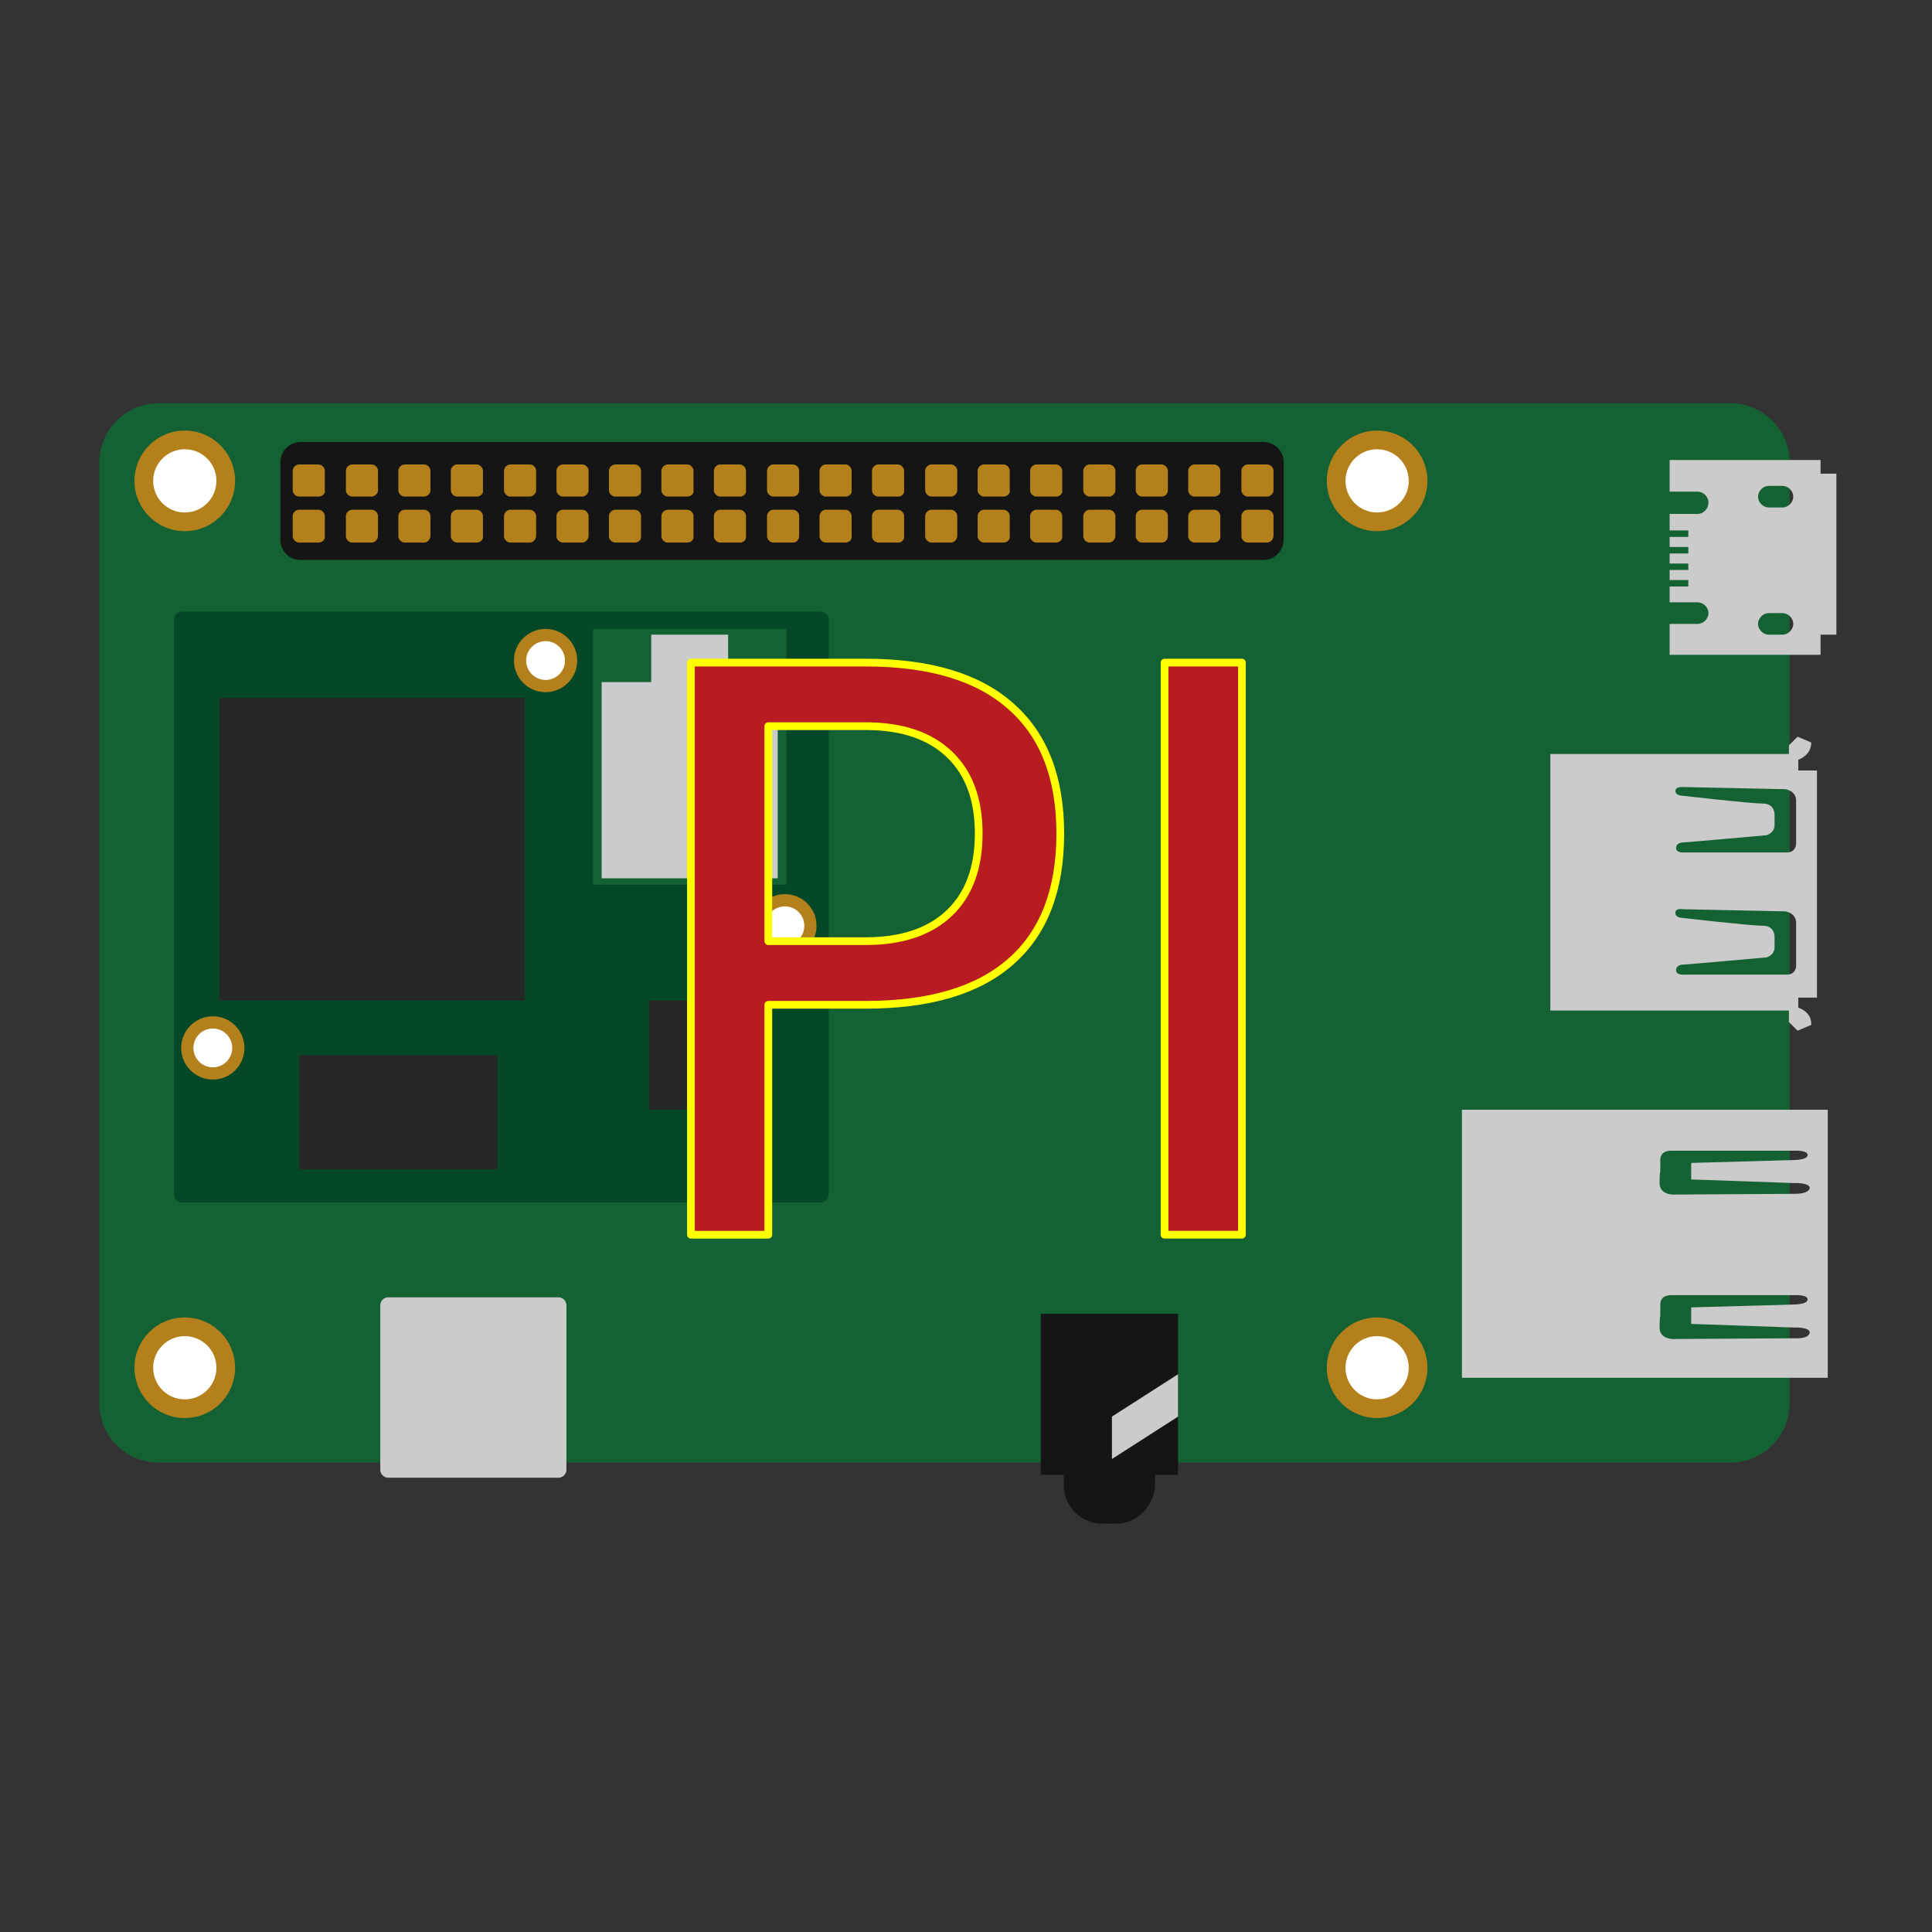 <?xml version="1.0" encoding="UTF-8" standalone="no"?>
<!-- Created with Inkscape (http://www.inkscape.org/) -->

<svg
   xmlns:dc="http://purl.org/dc/elements/1.1/"
   xmlns:cc="http://creativecommons.org/ns#"
   xmlns:rdf="http://www.w3.org/1999/02/22-rdf-syntax-ns#"
   xmlns:svg="http://www.w3.org/2000/svg"
   xmlns="http://www.w3.org/2000/svg"
   xmlns:sodipodi="http://sodipodi.sourceforge.net/DTD/sodipodi-0.dtd"
   xmlns:inkscape="http://www.inkscape.org/namespaces/inkscape"
   width="50"
   height="50"
   viewBox="0 0 50 50"
   id="svg4736"
   version="1.1"
   inkscape:version="0.91 r13725"
   sodipodi:docname="board_pi.svg">
  <rect x="0" y="0" width="50" height="50" fill="#333333" stroke="none"/>
  <defs
     id="defs4738" />
  <sodipodi:namedview
     id="base"
     pagecolor="#ffffff"
     bordercolor="#666666"
     borderopacity="1.0"
     inkscape:pageopacity="0.0"
     inkscape:pageshadow="2"
     inkscape:zoom="15.839192"
     inkscape:cx="12.510043"
     inkscape:cy="29.857374"
     inkscape:document-units="px"
     inkscape:current-layer="layer1"
     showgrid="false"
     units="px"
     inkscape:window-width="1855"
     inkscape:window-height="1056"
     inkscape:window-x="65"
     inkscape:window-y="24"
     inkscape:window-maximized="1" />
  <g
     inkscape:label="Layer 1"
     inkscape:groupmode="layer"
     id="layer1"
     transform="translate(0,-1002.362)">
    <g
       id="g5482"
       transform="matrix(0.186,0,0,0.186,73.407,960.163)">
      <path
         class="st0"
         d="m -153.95,282.984 -68.6,0 0,0 -90.3,0 0,0 -59.7,0 c -4.6,0 -8.3,3.7 -8.3,8.3 l 0,130.8 c 0,4.6 3.7,8.3 8.3,8.3 l 218.6,0 c 4.6,0 8.3,-3.7 8.3,-8.3 l 0,-130.9 c 0,-4.5 -3.7,-8.2 -8.3,-8.2 z"
         id="path11"
         inkscape:connector-curvature="0"
         style="fill:#146133" />
      <g
         id="g13"
         transform="translate(-412.45,207.584)">
        <circle
           class="st1"
           cx="43.5"
           cy="86.2"
           r="7"
           id="circle15"
           style="fill:#b4801c" />
        <circle
           class="st2"
           cx="43.5"
           cy="86.2"
           r="4.4"
           id="circle17"
           style="fill:#ffffff" />
      </g>
      <g
         id="g19"
         transform="translate(-412.45,207.584)">
        <circle
           class="st1"
           cx="209.4"
           cy="86.2"
           r="7"
           id="circle21"
           style="fill:#b4801c" />
        <circle
           class="st2"
           cx="209.4"
           cy="86.2"
           r="4.4"
           id="circle23"
           style="fill:#ffffff" />
      </g>
      <g
         id="g25"
         transform="translate(-412.45,207.584)">
        <circle
           class="st1"
           cx="43.5"
           cy="209.6"
           r="7"
           id="circle27"
           style="fill:#b4801c" />
        <circle
           class="st2"
           cx="43.5"
           cy="209.6"
           r="4.4"
           id="circle29"
           style="fill:#ffffff" />
      </g>
      <g
         id="g31"
         transform="translate(-412.45,207.584)">
        <circle
           class="st1"
           cx="209.4"
           cy="209.6"
           r="7"
           id="circle33"
           style="fill:#b4801c" />
        <circle
           class="st2"
           cx="209.4"
           cy="209.6"
           r="4.4"
           id="circle35"
           style="fill:#ffffff" />
      </g>
      <path
         class="st3"
         d="m -158.45,298.384 -3.9,0 0,2.3 2.6,0 0,0.9 -2.6,0 0,1.4 2.6,0 0,0.9 -2.6,0 0,1.4 2.6,0 0,0.9 -2.6,0 0,1.4 2.6,0 0,0.9 -2.6,0 0,2.2 3.9,0 c 0.8,0 1.5,0.7 1.5,1.5 0,0.8 -0.7,1.5 -1.5,1.5 l -3.9,0 0,4.3 21,0 0,-2.8 2.2,0 0,-22.4 -2.2,0 0,-1.9 -21,0 0,4.4 3.9,0 c 0.8,0 1.5,0.7 1.5,1.5 0,0.9 -0.7,1.6 -1.5,1.6 z m 9.9,-3.9 1.9,0 c 0.8,0 1.5,0.7 1.5,1.5 0,0.8 -0.7,1.5 -1.5,1.5 l -1.9,0 c -0.8,0 -1.5,-0.7 -1.5,-1.5 0,-0.8 0.7,-1.5 1.5,-1.5 z m 0,17.7 1.9,0 c 0.8,0 1.5,0.7 1.5,1.5 0,0.8 -0.7,1.5 -1.5,1.5 l -1.9,0 c -0.8,0 -1.5,-0.7 -1.5,-1.5 0,-0.8 0.7,-1.5 1.5,-1.5 z"
         id="path37"
         inkscape:connector-curvature="0"
         style="fill:#cbcbcb" />
      <path
         class="st3"
         d="m -178.95,365.684 0,1.8 33.2,0 0,1.6 1.2,1.2 1.9,-0.8 c 0.1,-1.7 -1.5,-2.3 -1.8,-2.4 l 0,-1.4 2.6,0 0,-31.6 -2.6,0 0,-1.5 c 0.3,-0.1 1.8,-0.7 1.8,-2.4 l -1.9,-0.8 -1.2,1.2 0,1.2 -33.2,0 0,2.2 0,0 0,31.7 0,0 z m 18.4,-29.3 14.3,0.3 c 0,0 1.5,0.2 1.5,1.6 0,1.3 0,3 0,3 l 0,3 c 0,0 0,1.2 -1.3,1.2 -1.2,0 -14.3,0 -14.3,0 0,0 -1.1,0.1 -1.1,-0.6 0,-0.7 0.7,-0.8 1.1,-0.8 0.4,0 11.5,-1 11.5,-1 0,0 1.1,-0.3 1.1,-1.4 0,-1 0,-1.2 0,-1.2 0,0 0.2,-1.8 -1.6,-1.8 -1.8,0 -11.3,-1.1 -11.3,-1.1 0,0 -0.9,0 -0.9,-0.7 0.1,-0.6 1,-0.5 1,-0.5 z m 0,17 14.3,0.3 c 0,0 1.5,0.2 1.5,1.6 0,1.3 0,3 0,3 l 0,3 c 0,0 0,1.2 -1.3,1.2 -1.2,0 -14.3,0 -14.3,0 0,0 -1.1,0.1 -1.1,-0.6 0,-0.7 0.7,-0.8 1.1,-0.8 0.4,0 11.5,-1 11.5,-1 0,0 1.1,-0.3 1.1,-1.4 0,-1 0,-1.2 0,-1.2 0,0 0.2,-1.8 -1.6,-1.8 -1.8,0 -11.3,-1.1 -11.3,-1.1 0,0 -0.9,0 -0.9,-0.7 0,-0.7 1,-0.5 1,-0.5 z"
         id="path39"
         inkscape:connector-curvature="0"
         style="fill:#cbcbcb" />
      <path
         class="st3"
         d="m -191.25,418.584 50.9,0 0,-37.3 -50.9,0 0,37.3 0,0 z m 46,-5.5 c -0.7,0 -16.7,0.1 -16.7,0.1 0,0 -1.8,0 -1.8,-1.6 0,-1.6 0.1,-1.6 0.1,-1.6 l 0,-1.6 c 0,0 -0.1,-1.3 1.5,-1.3 1.6,0 17.2,0 17.2,0 0,0 1.8,-0.1 1.8,0.6 0,0.7 -1.9,0.7 -1.9,0.7 l -14.3,0.4 0,2.3 14.2,0.5 c 0,0 2.3,-0.1 2.3,0.7 -0.2,0.9 -1.7,0.8 -2.4,0.8 z m 0,-20.1 c -0.7,0 -16.7,0.1 -16.7,0.1 0,0 -1.8,0 -1.8,-1.6 0,-1.6 0.1,-1.6 0.1,-1.6 l 0,-1.6 c 0,0 -0.1,-1.3 1.5,-1.3 1.6,0 17.2,0 17.2,0 0,0 1.8,-0.1 1.8,0.6 0,0.7 -1.9,0.7 -1.9,0.7 l -14.3,0.4 0,2.3 14.2,0.5 c 0,0 2.3,-0.1 2.3,0.7 -0.2,0.8 -1.7,0.8 -2.4,0.8 z"
         id="path41"
         inkscape:connector-curvature="0"
         style="fill:#cbcbcb" />
      <path
         class="st4"
         d="m -218.85,304.784 -134,0 c -1.6,0 -2.8,-1.3 -2.8,-2.8 l 0,-10.8 c 0,-1.6 1.3,-2.8 2.8,-2.8 l 134,0 c 1.6,0 2.8,1.3 2.8,2.8 l 0,10.7 c 0,1.6 -1.2,2.9 -2.8,2.9 z"
         id="path43"
         inkscape:connector-curvature="0"
         style="fill:#151515" />
      <g
         id="g45"
         transform="translate(-412.45,207.584)">
        <g
           id="g47">
          <path
             class="st5"
             d="m 62.1,89 -2.7,0 c -0.8,0 -1.5,-0.7 -1.5,-1.5 l 0,-2.7 c 0,-0.8 0.7,-1.5 1.5,-1.5 l 2.7,0 c 0.8,0 1.5,0.7 1.5,1.5 l 0,2.7 C 63.7,88.3 63,89 62.1,89 Z"
             id="path49"
             inkscape:connector-curvature="0"
             style="fill:#b4801c;stroke:#151515;stroke-width:1.232;stroke-miterlimit:10" />
          <path
             class="st5"
             d="m 62.1,95.4 -2.7,0 c -0.8,0 -1.5,-0.7 -1.5,-1.5 l 0,-2.8 c 0,-0.8 0.7,-1.5 1.5,-1.5 l 2.7,0 c 0.8,0 1.5,0.7 1.5,1.5 l 0,2.7 c 0.1,0.9 -0.6,1.6 -1.5,1.6 z"
             id="path51"
             inkscape:connector-curvature="0"
             style="fill:#b4801c;stroke:#151515;stroke-width:1.232;stroke-miterlimit:10" />
        </g>
        <g
           id="g53">
          <path
             class="st5"
             d="m 69.5,89 -2.7,0 C 66,89 65.3,88.3 65.3,87.5 l 0,-2.7 c 0,-0.8 0.7,-1.5 1.5,-1.5 l 2.7,0 c 0.8,0 1.5,0.7 1.5,1.5 l 0,2.7 c 0,0.8 -0.7,1.5 -1.5,1.5 z"
             id="path55"
             inkscape:connector-curvature="0"
             style="fill:#b4801c;stroke:#151515;stroke-width:1.232;stroke-miterlimit:10" />
          <path
             class="st5"
             d="m 69.5,95.4 -2.7,0 c -0.8,0 -1.5,-0.7 -1.5,-1.5 l 0,-2.8 c 0,-0.8 0.7,-1.5 1.5,-1.5 l 2.7,0 c 0.8,0 1.5,0.7 1.5,1.5 l 0,2.7 c 0,0.9 -0.7,1.6 -1.5,1.6 z"
             id="path57"
             inkscape:connector-curvature="0"
             style="fill:#b4801c;stroke:#151515;stroke-width:1.232;stroke-miterlimit:10" />
        </g>
        <g
           id="g59">
          <path
             class="st5"
             d="m 76.8,89 -2.7,0 c -0.8,0 -1.5,-0.7 -1.5,-1.5 l 0,-2.7 c 0,-0.8 0.7,-1.5 1.5,-1.5 l 2.7,0 c 0.8,0 1.5,0.7 1.5,1.5 l 0,2.7 c 0,0.8 -0.7,1.5 -1.5,1.5 z"
             id="path61"
             inkscape:connector-curvature="0"
             style="fill:#b4801c;stroke:#151515;stroke-width:1.232;stroke-miterlimit:10" />
          <path
             class="st5"
             d="m 76.8,95.4 -2.7,0 c -0.8,0 -1.5,-0.7 -1.5,-1.5 l 0,-2.8 c 0,-0.8 0.7,-1.5 1.5,-1.5 l 2.7,0 c 0.8,0 1.5,0.7 1.5,1.5 l 0,2.7 c 0,0.9 -0.7,1.6 -1.5,1.6 z"
             id="path63"
             inkscape:connector-curvature="0"
             style="fill:#b4801c;stroke:#151515;stroke-width:1.232;stroke-miterlimit:10" />
        </g>
        <g
           id="g65">
          <path
             class="st5"
             d="m 84.1,89 -2.7,0 c -0.8,0 -1.5,-0.7 -1.5,-1.5 l 0,-2.7 c 0,-0.8 0.7,-1.5 1.5,-1.5 l 2.7,0 c 0.8,0 1.5,0.7 1.5,1.5 l 0,2.7 C 85.7,88.3 85,89 84.1,89 Z"
             id="path67"
             inkscape:connector-curvature="0"
             style="fill:#b4801c;stroke:#151515;stroke-width:1.232;stroke-miterlimit:10" />
          <path
             class="st5"
             d="m 84.1,95.4 -2.7,0 c -0.8,0 -1.5,-0.7 -1.5,-1.5 l 0,-2.8 c 0,-0.8 0.7,-1.5 1.5,-1.5 l 2.7,0 c 0.8,0 1.5,0.7 1.5,1.5 l 0,2.7 c 0.1,0.9 -0.6,1.6 -1.5,1.6 z"
             id="path69"
             inkscape:connector-curvature="0"
             style="fill:#b4801c;stroke:#151515;stroke-width:1.232;stroke-miterlimit:10" />
        </g>
        <g
           id="g71">
          <path
             class="st5"
             d="m 91.5,89 -2.7,0 C 88,89 87.3,88.3 87.3,87.5 l 0,-2.7 c 0,-0.8 0.7,-1.5 1.5,-1.5 l 2.7,0 c 0.8,0 1.5,0.7 1.5,1.5 l 0,2.7 c 0,0.8 -0.7,1.5 -1.5,1.5 z"
             id="path73"
             inkscape:connector-curvature="0"
             style="fill:#b4801c;stroke:#151515;stroke-width:1.232;stroke-miterlimit:10" />
          <path
             class="st5"
             d="m 91.5,95.4 -2.7,0 c -0.8,0 -1.5,-0.7 -1.5,-1.5 l 0,-2.8 c 0,-0.8 0.7,-1.5 1.5,-1.5 l 2.7,0 c 0.8,0 1.5,0.7 1.5,1.5 l 0,2.7 c 0,0.9 -0.7,1.6 -1.5,1.6 z"
             id="path75"
             inkscape:connector-curvature="0"
             style="fill:#b4801c;stroke:#151515;stroke-width:1.232;stroke-miterlimit:10" />
        </g>
        <g
           id="g77">
          <path
             class="st5"
             d="m 98.8,89 -2.7,0 c -0.8,0 -1.5,-0.7 -1.5,-1.5 l 0,-2.7 c 0,-0.8 0.7,-1.5 1.5,-1.5 l 2.7,0 c 0.8,0 1.5,0.7 1.5,1.5 l 0,2.7 c 0,0.8 -0.7,1.5 -1.5,1.5 z"
             id="path79"
             inkscape:connector-curvature="0"
             style="fill:#b4801c;stroke:#151515;stroke-width:1.232;stroke-miterlimit:10" />
          <path
             class="st5"
             d="m 98.8,95.4 -2.7,0 c -0.8,0 -1.5,-0.7 -1.5,-1.5 l 0,-2.8 c 0,-0.8 0.7,-1.5 1.5,-1.5 l 2.7,0 c 0.8,0 1.5,0.7 1.5,1.5 l 0,2.7 c 0,0.9 -0.7,1.6 -1.5,1.6 z"
             id="path81"
             inkscape:connector-curvature="0"
             style="fill:#b4801c;stroke:#151515;stroke-width:1.232;stroke-miterlimit:10" />
        </g>
        <g
           id="g83">
          <path
             class="st5"
             d="m 106.1,89 -2.7,0 c -0.8,0 -1.5,-0.7 -1.5,-1.5 l 0,-2.7 c 0,-0.8 0.7,-1.5 1.5,-1.5 l 2.7,0 c 0.8,0 1.5,0.7 1.5,1.5 l 0,2.7 c 0.1,0.8 -0.6,1.5 -1.5,1.5 z"
             id="path85"
             inkscape:connector-curvature="0"
             style="fill:#b4801c;stroke:#151515;stroke-width:1.232;stroke-miterlimit:10" />
          <path
             class="st5"
             d="m 106.1,95.4 -2.7,0 c -0.8,0 -1.5,-0.7 -1.5,-1.5 l 0,-2.8 c 0,-0.8 0.7,-1.5 1.5,-1.5 l 2.7,0 c 0.8,0 1.5,0.7 1.5,1.5 l 0,2.7 c 0.1,0.9 -0.6,1.6 -1.5,1.6 z"
             id="path87"
             inkscape:connector-curvature="0"
             style="fill:#b4801c;stroke:#151515;stroke-width:1.232;stroke-miterlimit:10" />
        </g>
        <g
           id="g89">
          <path
             class="st5"
             d="m 113.4,89 -2.7,0 c -0.8,0 -1.5,-0.7 -1.5,-1.5 l 0,-2.7 c 0,-0.8 0.7,-1.5 1.5,-1.5 l 2.7,0 c 0.8,0 1.5,0.7 1.5,1.5 l 0,2.7 c 0.1,0.8 -0.6,1.5 -1.5,1.5 z"
             id="path91"
             inkscape:connector-curvature="0"
             style="fill:#b4801c;stroke:#151515;stroke-width:1.232;stroke-miterlimit:10" />
          <path
             class="st5"
             d="m 113.4,95.4 -2.7,0 c -0.8,0 -1.5,-0.7 -1.5,-1.5 l 0,-2.8 c 0,-0.8 0.7,-1.5 1.5,-1.5 l 2.7,0 c 0.8,0 1.5,0.7 1.5,1.5 l 0,2.7 c 0.1,0.9 -0.6,1.6 -1.5,1.6 z"
             id="path93"
             inkscape:connector-curvature="0"
             style="fill:#b4801c;stroke:#151515;stroke-width:1.232;stroke-miterlimit:10" />
        </g>
        <g
           id="g95">
          <path
             class="st5"
             d="m 120.8,89 -2.8,0 c -0.8,0 -1.5,-0.7 -1.5,-1.5 l 0,-2.7 c 0,-0.8 0.7,-1.5 1.5,-1.5 l 2.7,0 c 0.8,0 1.5,0.7 1.5,1.5 l 0,2.7 c 0.1,0.8 -0.6,1.5 -1.4,1.5 z"
             id="path97"
             inkscape:connector-curvature="0"
             style="fill:#b4801c;stroke:#151515;stroke-width:1.232;stroke-miterlimit:10" />
          <path
             class="st5"
             d="m 120.8,95.4 -2.8,0 c -0.8,0 -1.5,-0.7 -1.5,-1.5 l 0,-2.8 c 0,-0.8 0.7,-1.5 1.5,-1.5 l 2.7,0 c 0.8,0 1.5,0.7 1.5,1.5 l 0,2.7 c 0.1,0.9 -0.6,1.6 -1.4,1.6 z"
             id="path99"
             inkscape:connector-curvature="0"
             style="fill:#b4801c;stroke:#151515;stroke-width:1.232;stroke-miterlimit:10" />
        </g>
        <g
           id="g101">
          <path
             class="st5"
             d="m 128.1,89 -2.7,0 c -0.8,0 -1.5,-0.7 -1.5,-1.5 l 0,-2.7 c 0,-0.8 0.7,-1.5 1.5,-1.5 l 2.7,0 c 0.8,0 1.5,0.7 1.5,1.5 l 0,2.7 c 0,0.8 -0.6,1.5 -1.5,1.5 z"
             id="path103"
             inkscape:connector-curvature="0"
             style="fill:#b4801c;stroke:#151515;stroke-width:1.232;stroke-miterlimit:10" />
          <path
             class="st5"
             d="m 128.1,95.4 -2.7,0 c -0.8,0 -1.5,-0.7 -1.5,-1.5 l 0,-2.8 c 0,-0.8 0.7,-1.5 1.5,-1.5 l 2.7,0 c 0.8,0 1.5,0.7 1.5,1.5 l 0,2.7 c 0,0.9 -0.6,1.6 -1.5,1.6 z"
             id="path105"
             inkscape:connector-curvature="0"
             style="fill:#b4801c;stroke:#151515;stroke-width:1.232;stroke-miterlimit:10" />
        </g>
        <g
           id="g107">
          <path
             class="st5"
             d="m 135.4,89 -2.7,0 c -0.8,0 -1.5,-0.7 -1.5,-1.5 l 0,-2.7 c 0,-0.8 0.7,-1.5 1.5,-1.5 l 2.7,0 c 0.8,0 1.5,0.7 1.5,1.5 l 0,2.7 c 0.1,0.8 -0.6,1.5 -1.5,1.5 z"
             id="path109"
             inkscape:connector-curvature="0"
             style="fill:#b4801c;stroke:#151515;stroke-width:1.232;stroke-miterlimit:10" />
          <path
             class="st5"
             d="m 135.4,95.4 -2.7,0 c -0.8,0 -1.5,-0.7 -1.5,-1.5 l 0,-2.8 c 0,-0.8 0.7,-1.5 1.5,-1.5 l 2.7,0 c 0.8,0 1.5,0.7 1.5,1.5 l 0,2.7 c 0.1,0.9 -0.6,1.6 -1.5,1.6 z"
             id="path111"
             inkscape:connector-curvature="0"
             style="fill:#b4801c;stroke:#151515;stroke-width:1.232;stroke-miterlimit:10" />
        </g>
        <g
           id="g113">
          <path
             class="st5"
             d="m 142.8,89 -2.8,0 c -0.8,0 -1.5,-0.7 -1.5,-1.5 l 0,-2.7 c 0,-0.8 0.7,-1.5 1.5,-1.5 l 2.7,0 c 0.8,0 1.5,0.7 1.5,1.5 l 0,2.7 c 0.1,0.8 -0.6,1.5 -1.4,1.5 z"
             id="path115"
             inkscape:connector-curvature="0"
             style="fill:#b4801c;stroke:#151515;stroke-width:1.232;stroke-miterlimit:10" />
          <path
             class="st5"
             d="m 142.8,95.4 -2.8,0 c -0.8,0 -1.5,-0.7 -1.5,-1.5 l 0,-2.8 c 0,-0.8 0.7,-1.5 1.5,-1.5 l 2.7,0 c 0.8,0 1.5,0.7 1.5,1.5 l 0,2.7 c 0.1,0.9 -0.6,1.6 -1.4,1.6 z"
             id="path117"
             inkscape:connector-curvature="0"
             style="fill:#b4801c;stroke:#151515;stroke-width:1.232;stroke-miterlimit:10" />
        </g>
        <g
           id="g119">
          <path
             class="st5"
             d="m 150.1,89 -2.7,0 c -0.8,0 -1.5,-0.7 -1.5,-1.5 l 0,-2.7 c 0,-0.8 0.7,-1.5 1.5,-1.5 l 2.7,0 c 0.8,0 1.5,0.7 1.5,1.5 l 0,2.7 c 0,0.8 -0.7,1.5 -1.5,1.5 z"
             id="path121"
             inkscape:connector-curvature="0"
             style="fill:#b4801c;stroke:#151515;stroke-width:1.232;stroke-miterlimit:10" />
          <path
             class="st5"
             d="m 150.1,95.4 -2.7,0 c -0.8,0 -1.5,-0.7 -1.5,-1.5 l 0,-2.8 c 0,-0.8 0.7,-1.5 1.5,-1.5 l 2.7,0 c 0.8,0 1.5,0.7 1.5,1.5 l 0,2.7 c 0,0.9 -0.7,1.6 -1.5,1.6 z"
             id="path123"
             inkscape:connector-curvature="0"
             style="fill:#b4801c;stroke:#151515;stroke-width:1.232;stroke-miterlimit:10" />
        </g>
        <g
           id="g125">
          <path
             class="st5"
             d="m 157.4,89 -2.7,0 c -0.8,0 -1.5,-0.7 -1.5,-1.5 l 0,-2.7 c 0,-0.8 0.7,-1.5 1.5,-1.5 l 2.7,0 c 0.8,0 1.5,0.7 1.5,1.5 l 0,2.7 c 0.1,0.8 -0.6,1.5 -1.5,1.5 z"
             id="path127"
             inkscape:connector-curvature="0"
             style="fill:#b4801c;stroke:#151515;stroke-width:1.232;stroke-miterlimit:10" />
          <path
             class="st5"
             d="m 157.4,95.4 -2.7,0 c -0.8,0 -1.5,-0.7 -1.5,-1.5 l 0,-2.8 c 0,-0.8 0.7,-1.5 1.5,-1.5 l 2.7,0 c 0.8,0 1.5,0.7 1.5,1.5 l 0,2.7 c 0.1,0.9 -0.6,1.6 -1.5,1.6 z"
             id="path129"
             inkscape:connector-curvature="0"
             style="fill:#b4801c;stroke:#151515;stroke-width:1.232;stroke-miterlimit:10" />
        </g>
        <g
           id="g131">
          <path
             class="st5"
             d="m 164.7,89 -2.7,0 c -0.8,0 -1.5,-0.7 -1.5,-1.5 l 0,-2.7 c 0,-0.8 0.7,-1.5 1.5,-1.5 l 2.7,0 c 0.8,0 1.5,0.7 1.5,1.5 l 0,2.7 c 0.1,0.8 -0.6,1.5 -1.5,1.5 z"
             id="path133"
             inkscape:connector-curvature="0"
             style="fill:#b4801c;stroke:#151515;stroke-width:1.232;stroke-miterlimit:10" />
          <path
             class="st5"
             d="m 164.7,95.4 -2.7,0 c -0.8,0 -1.5,-0.7 -1.5,-1.5 l 0,-2.8 c 0,-0.8 0.7,-1.5 1.5,-1.5 l 2.7,0 c 0.8,0 1.5,0.7 1.5,1.5 l 0,2.7 c 0.1,0.9 -0.6,1.6 -1.5,1.6 z"
             id="path135"
             inkscape:connector-curvature="0"
             style="fill:#b4801c;stroke:#151515;stroke-width:1.232;stroke-miterlimit:10" />
        </g>
        <g
           id="g137">
          <path
             class="st5"
             d="m 172.1,89 -2.7,0 c -0.8,0 -1.5,-0.7 -1.5,-1.5 l 0,-2.7 c 0,-0.8 0.7,-1.5 1.5,-1.5 l 2.7,0 c 0.8,0 1.5,0.7 1.5,1.5 l 0,2.7 c 0,0.8 -0.7,1.5 -1.5,1.5 z"
             id="path139"
             inkscape:connector-curvature="0"
             style="fill:#b4801c;stroke:#151515;stroke-width:1.232;stroke-miterlimit:10" />
          <path
             class="st5"
             d="m 172.1,95.4 -2.7,0 c -0.8,0 -1.5,-0.7 -1.5,-1.5 l 0,-2.8 c 0,-0.8 0.7,-1.5 1.5,-1.5 l 2.7,0 c 0.8,0 1.5,0.7 1.5,1.5 l 0,2.7 c 0,0.9 -0.7,1.6 -1.5,1.6 z"
             id="path141"
             inkscape:connector-curvature="0"
             style="fill:#b4801c;stroke:#151515;stroke-width:1.232;stroke-miterlimit:10" />
        </g>
        <g
           id="g143">
          <path
             class="st5"
             d="m 179.4,89 -2.7,0 c -0.8,0 -1.5,-0.7 -1.5,-1.5 l 0,-2.7 c 0,-0.8 0.7,-1.5 1.5,-1.5 l 2.7,0 c 0.8,0 1.5,0.7 1.5,1.5 l 0,2.7 c 0,0.8 -0.6,1.5 -1.5,1.5 z"
             id="path145"
             inkscape:connector-curvature="0"
             style="fill:#b4801c;stroke:#151515;stroke-width:1.232;stroke-miterlimit:10" />
          <path
             class="st5"
             d="m 179.4,95.4 -2.7,0 c -0.8,0 -1.5,-0.7 -1.5,-1.5 l 0,-2.8 c 0,-0.8 0.7,-1.5 1.5,-1.5 l 2.7,0 c 0.8,0 1.5,0.7 1.5,1.5 l 0,2.7 c 0,0.9 -0.6,1.6 -1.5,1.6 z"
             id="path147"
             inkscape:connector-curvature="0"
             style="fill:#b4801c;stroke:#151515;stroke-width:1.232;stroke-miterlimit:10" />
        </g>
        <g
           id="g149">
          <path
             class="st5"
             d="m 186.7,89 -2.7,0 c -0.8,0 -1.5,-0.7 -1.5,-1.5 l 0,-2.7 c 0,-0.8 0.7,-1.5 1.5,-1.5 l 2.7,0 c 0.8,0 1.5,0.7 1.5,1.5 l 0,2.7 c 0.1,0.8 -0.6,1.5 -1.5,1.5 z"
             id="path151"
             inkscape:connector-curvature="0"
             style="fill:#b4801c;stroke:#151515;stroke-width:1.232;stroke-miterlimit:10" />
          <path
             class="st5"
             d="m 186.7,95.4 -2.7,0 c -0.8,0 -1.5,-0.7 -1.5,-1.5 l 0,-2.8 c 0,-0.8 0.7,-1.5 1.5,-1.5 l 2.7,0 c 0.8,0 1.5,0.7 1.5,1.5 l 0,2.7 c 0.1,0.9 -0.6,1.6 -1.5,1.6 z"
             id="path153"
             inkscape:connector-curvature="0"
             style="fill:#b4801c;stroke:#151515;stroke-width:1.232;stroke-miterlimit:10" />
        </g>
        <g
           id="g155">
          <path
             class="st5"
             d="m 194.1,89 -2.7,0 c -0.8,0 -1.5,-0.7 -1.5,-1.5 l 0,-2.7 c 0,-0.8 0.7,-1.5 1.5,-1.5 l 2.7,0 c 0.8,0 1.5,0.7 1.5,1.5 l 0,2.7 c 0,0.8 -0.7,1.5 -1.5,1.5 z"
             id="path157"
             inkscape:connector-curvature="0"
             style="fill:#b4801c;stroke:#151515;stroke-width:1.232;stroke-miterlimit:10" />
          <path
             class="st5"
             d="m 194.1,95.4 -2.7,0 c -0.8,0 -1.5,-0.7 -1.5,-1.5 l 0,-2.8 c 0,-0.8 0.7,-1.5 1.5,-1.5 l 2.7,0 c 0.8,0 1.5,0.7 1.5,1.5 l 0,2.7 c 0,0.9 -0.7,1.6 -1.5,1.6 z"
             id="path159"
             inkscape:connector-curvature="0"
             style="fill:#b4801c;stroke:#151515;stroke-width:1.232;stroke-miterlimit:10" />
        </g>
      </g>
      <path
         class="st4"
         d="m -239.35,438.884 -1.9,0 c -3,0 -5.4,-2.4 -5.4,-5.4 l 0,-9.2 c 0,-3 2.4,-5.4 5.4,-5.4 l 1.9,0 c 3,0 5.4,2.4 5.4,5.4 l 0,9.2 c -0.1,2.9 -2.5,5.4 -5.4,5.4 z"
         id="path161"
         inkscape:connector-curvature="0"
         style="fill:#151515" />
      <rect
         x="-249.85"
         y="409.684"
         class="st4"
         width="19.1"
         height="22.4"
         id="rect163"
         style="fill:#151515" />
      <polygon
         class="st3"
         points="181.7,210.5 181.7,216.4 172.5,222.3 172.5,216.4 "
         id="polygon165"
         style="fill:#cbcbcb"
         transform="translate(-412.45,207.584)" />
      <path
         class="st3"
         d="m -316.95,432.484 -23.7,0 c -0.6,0 -1.1,-0.5 -1.1,-1.1 l 0,-22.9 c 0,-0.6 0.5,-1.1 1.1,-1.1 l 23.7,0 c 0.6,0 1.1,0.5 1.1,1.1 l 0,22.9 c 0,0.6 -0.5,1.1 -1.1,1.1 z"
         id="path167"
         inkscape:connector-curvature="0"
         style="fill:#cbcbcb" />
      <g
         id="g169"
         transform="translate(-412.45,207.584)">
        <path
           class="st6"
           d="m 132,186.6 -88.9,0 c -0.6,0 -1.1,-0.5 -1.1,-1.1 l 0,-80 c 0,-0.6 0.5,-1.1 1.1,-1.1 l 88.9,0 c 0.6,0 1.1,0.5 1.1,1.1 l 0,80 c 0,0.6 -0.5,1.1 -1.1,1.1 z"
           id="path171"
           inkscape:connector-curvature="0"
           style="fill:#054827" />
        <g
           id="g173">
          <circle
             class="st1"
             cx="93.7"
             cy="111.2"
             r="4.4"
             id="circle175"
             style="fill:#b4801c" />
          <circle
             class="st2"
             cx="93.7"
             cy="111.2"
             r="2.7"
             id="circle177"
             style="fill:#ffffff" />
        </g>
        <g
           id="g179">
          <circle
             class="st1"
             cx="127"
             cy="148.1"
             r="4.4"
             id="circle181"
             style="fill:#b4801c" />
          <circle
             class="st2"
             cx="127"
             cy="148.1"
             r="2.7"
             id="circle183"
             style="fill:#ffffff" />
        </g>
        <g
           id="g185">
          <circle
             class="st1"
             cx="47.4"
             cy="165.1"
             r="4.4"
             id="circle187"
             style="fill:#b4801c" />
          <circle
             class="st2"
             cx="47.4"
             cy="165.1"
             r="2.7"
             id="circle189"
             style="fill:#ffffff" />
        </g>
        <g
           id="g191">
          <g
             id="g193">
            <rect
               x="100.3"
               y="106.8"
               class="st0"
               width="26.9"
               height="35.6"
               id="rect195"
               style="fill:#146133" />
            <polygon
               class="st3"
               points="126,114.2 119.1,114.2 119.1,107.6 108.4,107.6 108.4,114.2 101.5,114.2 101.5,141.5 126,141.5 "
               id="polygon197"
               style="fill:#cbcbcb" />
          </g>
          <rect
             x="48.3"
             y="116.4"
             class="st7"
             width="42.5"
             height="42.1"
             id="rect199"
             style="fill:#262827" />
          <rect
             x="59.4"
             y="166.1"
             class="st7"
             width="27.6"
             height="15.9"
             id="rect201"
             style="fill:#262827" />
          <rect
             x="108.1"
             y="158.5"
             class="st7"
             width="15.5"
             height="15.2"
             id="rect203"
             style="fill:#262827" />
        </g>
      </g>
    </g>
    <g
       transform="scale(1,1)"
       style="font-style:normal;font-weight:normal;font-size:20.309px;line-height:125%;font-family:sans-serif;letter-spacing:0px;word-spacing:0px;fill:#b81c22;fill-opacity:1;stroke:#ffff00;stroke-width:0.2;stroke-linecap:round;stroke-linejoin:round;stroke-opacity:1;stroke-miterlimit:4;stroke-dasharray:none"
       id="text4148">
      <path
         d="m 19.884,1021.156 0,5.563 2.519,0 q 1.398,0 2.162,-0.724 0.764,-0.724 0.764,-2.063 0,-1.329 -0.764,-2.053 -0.764,-0.724 -2.162,-0.724 l -2.519,0 z m -2.003,-1.646 4.522,0 q 2.489,0 3.758,1.131 1.279,1.121 1.279,3.292 0,2.192 -1.279,3.312 -1.269,1.121 -3.758,1.121 l -2.519,0 0,5.95 -2.003,0 0,-14.805 z"
         style="stroke:#ffff00;stroke-opacity:1;stroke-width:0.2;stroke-miterlimit:4;stroke-dasharray:none;stroke-linejoin:round;stroke-linecap:round"
         id="path4234" />
      <path
         d="m 30.138,1019.51 2.003,0 0,14.805 -2.003,0 0,-14.805 z"
         style="stroke:#ffff00;stroke-opacity:1;stroke-width:0.2;stroke-miterlimit:4;stroke-dasharray:none;stroke-linejoin:round;stroke-linecap:round"
         id="path4236" />
    </g>
  </g>
</svg>
